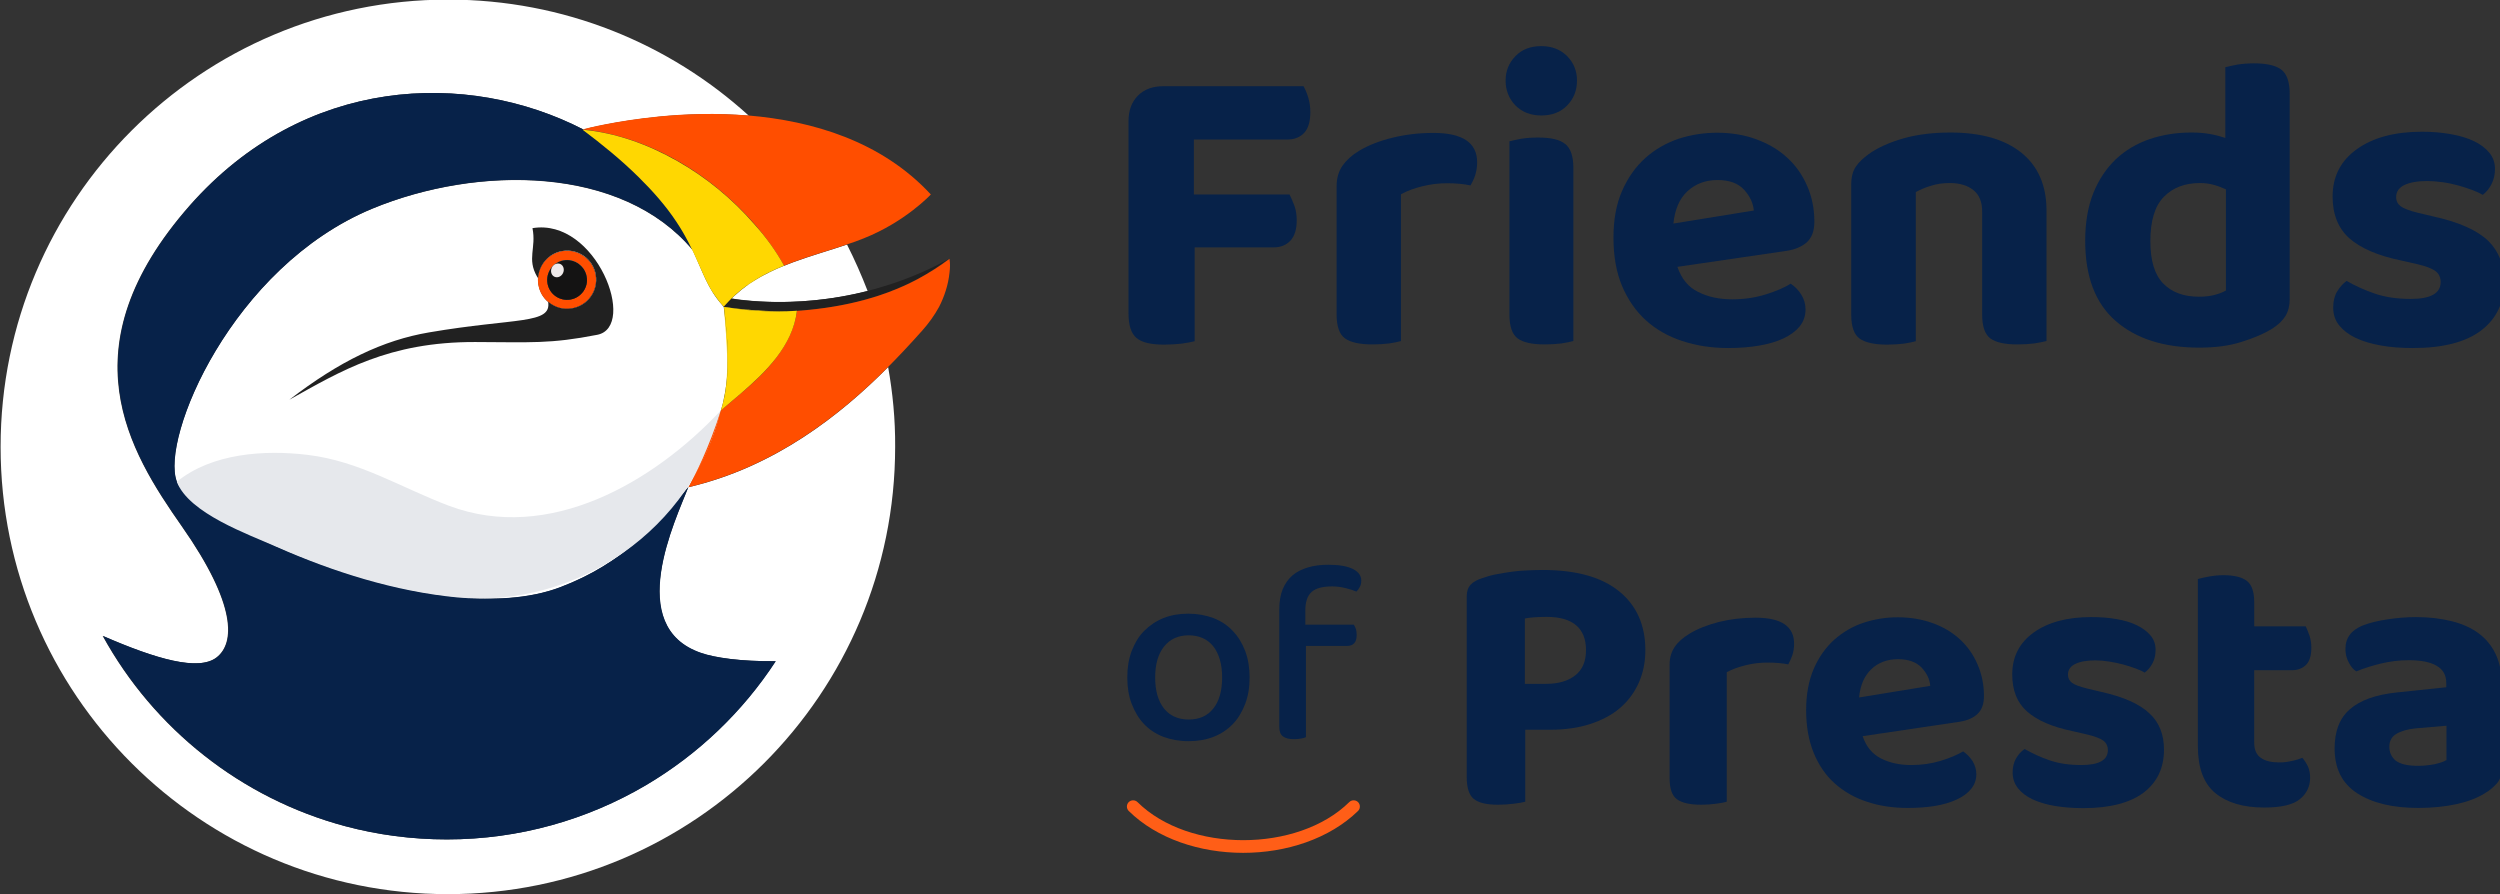 <?xml version="1.0" encoding="utf-8"?>
<!-- Generator: Adobe Illustrator 21.0.1, SVG Export Plug-In . SVG Version: 6.00 Build 0)  -->
<!DOCTYPE svg PUBLIC "-//W3C//DTD SVG 1.1//EN" "http://www.w3.org/Graphics/SVG/1.1/DTD/svg11.dtd">
<svg version="1.1" id="Calque_1" xmlns="http://www.w3.org/2000/svg" xmlns:xlink="http://www.w3.org/1999/xlink" x="0px" y="0px"
	 viewBox="0 0 1247 446" enable-background="new 0 0 1247 446" xml:space="preserve">
<rect x="0" y="0" width="1247" height="446" fill="#333333" stroke="none"/>
<path fill="#072249" d="M623.3,337.9c0,4.9-0.7,9.3-2.2,13.2c-1.5,3.9-3.5,7.3-6.1,10c-2.6,2.7-5.8,4.9-9.6,6.4
	c-3.8,1.5-8,2.2-12.6,2.2c-4.6,0-8.8-0.8-12.6-2.2c-3.8-1.5-7-3.6-9.6-6.4c-2.6-2.7-4.6-6.1-6.1-10c-1.5-3.9-2.2-8.3-2.2-13.2
	s0.7-9.3,2.2-13.2c1.5-3.9,3.5-7.3,6.2-10c2.7-2.7,5.9-4.9,9.6-6.4c3.8-1.5,7.9-2.2,12.5-2.2c4.5,0,8.7,0.8,12.5,2.2
	c3.8,1.5,7,3.6,9.6,6.4c2.7,2.8,4.7,6.1,6.2,10C622.6,328.7,623.3,333.1,623.3,337.9z M592.9,316.9c-5.1,0-9.2,1.8-12.2,5.5
	c-3,3.7-4.5,8.9-4.5,15.5c0,6.7,1.5,11.8,4.4,15.5c2.9,3.6,7,5.5,12.3,5.5c5.3,0,9.4-1.8,12.3-5.5c2.9-3.6,4.4-8.8,4.4-15.5
	c0-6.6-1.5-11.7-4.4-15.5C602.2,318.7,598.1,316.9,592.9,316.9z"/>
<path fill="#072249" d="M651,311.6h24.3c0.3,0.5,0.7,1.2,1,2.1c0.3,0.9,0.4,1.9,0.4,3.1c0,3.6-1.6,5.4-4.9,5.4h-20.4v45.5
	c-0.6,0.3-1.4,0.5-2.5,0.7c-1.1,0.2-2.2,0.3-3.5,0.3c-2.5,0-4.3-0.5-5.5-1.4c-1.2-0.9-1.8-2.5-1.8-4.8V304c0-3.9,0.6-7.3,1.7-10.1
	c1.2-2.8,2.8-5.1,4.9-6.9c2.1-1.8,4.7-3.1,7.8-4c3-0.9,6.4-1.3,10.1-1.3c5.3,0,9.4,0.7,12.2,2.1c2.8,1.4,4.2,3.3,4.2,5.8
	c0,1.2-0.2,2.2-0.7,3.1c-0.5,0.9-1,1.7-1.7,2.4c-1.6-0.7-3.5-1.3-5.6-1.8c-2.1-0.5-4.3-0.8-6.5-0.8c-4.8,0-8.2,0.9-10.3,2.8
	c-2.1,1.9-3.1,5-3.1,9.2V311.6z"/>
<path fill="#072249" d="M760.8,364v35.9c-1.4,0.4-3.3,0.7-5.8,1c-2.5,0.3-5.1,0.5-7.8,0.5c-5.8,0-9.9-1-12.2-3
	c-2.3-2-3.4-5.6-3.4-10.8v-90.2c0-2.5,0.7-4.4,2-5.8c1.3-1.4,3.2-2.4,5.7-3.2c2-0.7,4.2-1.4,6.8-1.9c2.5-0.5,5.1-0.9,7.8-1.3
	c2.7-0.4,5.3-0.6,8-0.7c2.7-0.1,5.2-0.2,7.5-0.2c16.9,0,29.6,3.6,38.3,10.7c8.7,7.1,13,16.9,13,29.3c0,6-1.1,11.4-3.3,16.3
	c-2.2,4.9-5.3,9.1-9.4,12.6c-4.1,3.5-9.1,6.1-15,8c-5.9,1.9-12.6,2.8-20,2.8H760.8z M771.2,341.1c6.1,0,10.9-1.4,14.5-4.2
	c3.6-2.8,5.4-7,5.4-12.6c0-11-6.6-16.6-19.7-16.6c-2.2,0-4.2,0.1-5.9,0.2c-1.7,0.1-3.3,0.3-4.9,0.6v32.6H771.2z"/>
<path fill="#072249" d="M861.2,399.9c-1.2,0.4-3,0.7-5.2,1c-2.2,0.3-4.7,0.5-7.4,0.5c-5.6,0-9.6-0.9-12.1-2.7
	c-2.5-1.8-3.7-5.3-3.7-10.5v-56.7c0-3.5,0.9-6.4,2.6-8.9c1.7-2.5,4.2-4.6,7.3-6.5c4.1-2.5,9-4.4,14.8-5.9c5.8-1.4,11.8-2.1,18.1-2.1
	c12.9,0,19.3,4.3,19.3,13c0,2.1-0.3,4-0.9,5.8c-0.6,1.7-1.3,3.2-2,4.5c-2.9-0.6-6.3-0.9-10.4-0.9c-3.6,0-7.2,0.4-10.8,1.3
	c-3.6,0.9-6.8,2-9.5,3.5V399.9z"/>
<path fill="#072249" d="M929.1,367.2c1.7,5.2,4.8,8.9,9.1,11.1c4.3,2.2,9.4,3.3,15.1,3.3c5.2,0,10.1-0.7,14.7-2.1
	c4.6-1.4,8.3-3,11.2-4.7c1.9,1.2,3.4,2.9,4.7,4.8c1.2,2,1.9,4.2,1.9,6.5c0,2.9-0.9,5.3-2.6,7.4c-1.7,2.1-4.1,3.9-7.2,5.3
	c-3,1.4-6.6,2.5-10.8,3.2c-4.2,0.7-8.7,1-13.7,1c-7.3,0-14.1-1-20.3-3.1c-6.2-2-11.5-5.1-16-9.1c-4.5-4-8-9.1-10.5-15.2
	c-2.5-6.1-3.8-13.2-3.8-21.4c0-7.9,1.3-14.8,3.8-20.6c2.5-5.8,6-10.7,10.2-14.5c4.3-3.8,9.2-6.7,14.7-8.5c5.5-1.8,11.2-2.7,17-2.7
	c6.3,0,12.1,1,17.4,2.9c5.3,1.9,9.8,4.6,13.6,8.1c3.8,3.5,6.7,7.6,8.8,12.5c2.1,4.8,3.2,10.1,3.2,15.8c0,4-1.1,6.9-3.2,8.9
	c-2.1,2-5.1,3.3-8.9,3.9L929.1,367.2z M946.8,328.8c-5.3,0-9.8,1.6-13.3,4.9c-3.5,3.3-5.6,8-6.2,14.2l35.5-5.8
	c-0.2-3.2-1.7-6.3-4.3-9.1C955.9,330.3,952,328.8,946.8,328.8z"/>
<path fill="#072249" d="M1079.4,373.9c0,9.2-3.4,16.3-10.2,21.5c-6.8,5.1-16.9,7.7-30.1,7.7c-5.2,0-10-0.4-14.2-1.1
	c-4.3-0.7-8-1.9-11.1-3.3c-3.1-1.5-5.5-3.3-7.3-5.6c-1.7-2.2-2.6-4.8-2.6-7.8c0-2.7,0.6-5.1,1.7-7c1.1-1.9,2.5-3.5,4.3-4.7
	c3.6,2.1,7.7,4,12.3,5.6c4.6,1.6,9.9,2.4,16,2.4c8.8,0,13.2-2.5,13.2-7.4c0-2.1-0.8-3.7-2.3-4.8c-1.6-1.1-4.2-2.1-7.9-3l-7.4-1.7
	c-10.2-2.1-17.7-5.4-22.7-9.8c-5-4.4-7.4-10.6-7.4-18.5c0-8.8,3.6-15.8,10.7-20.9c7.1-5.1,16.7-7.7,28.7-7.7c4.5,0,8.7,0.3,12.6,1
	c4,0.7,7.4,1.7,10.2,3.1c2.9,1.4,5.1,3.1,6.8,5.1c1.7,2,2.5,4.4,2.5,7.2c0,2.5-0.5,4.7-1.5,6.6c-1,1.9-2.3,3.5-3.9,4.7
	c-1-0.6-2.5-1.3-4.4-2c-1.9-0.7-4-1.4-6.2-2c-2.2-0.6-4.6-1.1-7.1-1.5c-2.5-0.4-4.8-0.6-6.9-0.6c-4.3,0-7.7,0.6-10.1,1.8
	c-2.4,1.2-3.6,2.9-3.6,5.3c0,1.7,0.7,3.1,2,4.1c1.4,1,3.8,1.9,7.4,2.8l7.1,1.7c11.3,2.5,19.3,6.1,24.2,10.8
	C1077,360.3,1079.4,366.4,1079.4,373.9z"/>
<path fill="#072249" d="M1127.7,378c2.2,1.6,5.3,2.3,9.3,2.3c1.9,0,3.8-0.2,6-0.7c2.1-0.4,3.9-1,5.4-1.6c1.1,1.2,2,2.7,2.8,4.3
	c0.7,1.6,1.1,3.5,1.1,5.6c0,4.3-1.7,7.9-5.1,10.7c-3.4,2.8-9.3,4.2-17.8,4.2c-10.4,0-18.5-2.4-24.4-7.2c-5.8-4.8-8.7-12.6-8.7-23.3
	v-83.5c1.4-0.4,3.2-0.8,5.4-1.2c2.2-0.4,4.7-0.7,7.3-0.7c5.5,0,9.4,1,11.8,2.9c2.4,1.9,3.6,5.4,3.6,10.5v12.1h25.7
	c0.6,1.2,1.2,2.8,1.9,4.7c0.6,1.9,0.9,3.9,0.9,6c0,4-0.9,6.8-2.7,8.6c-1.8,1.7-4.1,2.6-7,2.6h-18.8v36.1
	C1124.4,374,1125.5,376.5,1127.7,378z"/>
<path fill="#072249" d="M1205.1,307.8c6.4,0,12.3,0.7,17.6,2c5.3,1.3,9.8,3.3,13.5,6c3.7,2.7,6.6,6.2,8.6,10.4
	c2,4.2,3.1,9.2,3.1,14.9v42c0,3.2-0.8,5.8-2.5,7.7c-1.7,1.9-3.7,3.6-6,4.9c-3.8,2.4-8.6,4.2-14.1,5.4s-11.9,1.9-19,1.9
	c-12.8,0-22.9-2.4-30.5-7.3c-7.6-4.9-11.3-12.4-11.3-22.4c0-8.6,2.5-15.1,7.6-19.5c5.1-4.5,12.9-7.3,23.4-8.4l24.7-2.6v-2
	c0-4-1.6-6.9-4.8-8.7c-3.2-1.9-7.9-2.8-14-2.8c-4.7,0-9.3,0.6-13.9,1.7c-4.5,1.1-8.6,2.4-12.2,3.9c-1.5-1-2.8-2.5-3.8-4.6
	c-1.1-2-1.6-4.2-1.6-6.6c0-5.5,2.9-9.4,8.6-11.7c3.6-1.4,7.8-2.4,12.6-3.1C1195.8,308.2,1200.5,307.8,1205.1,307.8z M1206.2,382
	c2.7,0,5.4-0.3,8.1-0.8c2.7-0.6,4.7-1.3,6-2.1v-17.1l-15.3,1.3c-4,0.4-7.2,1.3-9.6,2.7c-2.4,1.4-3.6,3.6-3.6,6.4
	c0,3,1.1,5.3,3.3,7.1C1197.5,381.2,1201.1,382,1206.2,382z"/>
<path fill="#072249" d="M650.2,43c0.8,1.4,1.6,3.2,2.3,5.5c0.7,2.2,1.1,4.7,1.1,7.4c0,4.6-1,8.1-3,10.3c-2,2.2-4.9,3.4-8.5,3.4
	h-46.6V97h47.7c0.8,1.5,1.6,3.4,2.4,5.5c0.8,2.1,1.2,4.6,1.2,7.4c0,4.6-1.1,8-3.2,10.2c-2.1,2.2-4.9,3.3-8.4,3.3h-39.3v46.8
	c-1.5,0.4-3.7,0.8-6.5,1.2c-2.8,0.3-5.7,0.5-8.8,0.5c-6.6,0-11.2-1.1-13.8-3.4c-2.6-2.2-3.9-6.3-3.9-12.2V60.4
	c0-5.3,1.6-9.6,4.7-12.7c3.2-3.2,7.4-4.7,12.7-4.7H650.2z"/>
<path fill="#072249" d="M698.9,170.1c-1.4,0.4-3.4,0.8-5.9,1.2c-2.5,0.3-5.3,0.5-8.4,0.5c-6.3,0-10.9-1-13.7-3
	c-2.8-2-4.2-6-4.2-11.9V92.8c0-3.9,1-7.3,2.9-10.1c2-2.8,4.7-5.3,8.2-7.4c4.6-2.8,10.2-5,16.7-6.6c6.5-1.6,13.3-2.4,20.5-2.4
	c14.6,0,21.8,4.9,21.8,14.7c0,2.4-0.4,4.6-1,6.5c-0.7,2-1.5,3.6-2.3,5c-3.2-0.7-7.1-1.1-11.8-1.1c-4.1,0-8.1,0.5-12.2,1.5
	c-4.1,1-7.6,2.3-10.7,4V170.1z"/>
<path fill="#072249" d="M751,40.2c0-4.8,1.6-8.8,4.9-12.2c3.3-3.4,7.6-5,12.9-5c5.3,0,9.6,1.7,12.9,5c3.3,3.4,4.9,7.4,4.9,12.2
	c0,4.9-1.6,9-4.9,12.4c-3.3,3.4-7.6,5-12.9,5c-5.3,0-9.6-1.7-12.9-5C752.7,49.3,751,45.1,751,40.2z M784.8,170.1
	c-1.4,0.4-3.4,0.8-5.9,1.2c-2.5,0.3-5.3,0.5-8.4,0.5c-6.3,0-10.8-1-13.5-3s-4.1-6-4.1-11.9V70.5c1.4-0.4,3.4-0.8,5.9-1.3
	c2.5-0.4,5.3-0.6,8.4-0.6c6.3,0,10.8,1,13.5,3.2c2.7,2.1,4.1,6.1,4.1,12V170.1z"/>
<path fill="#072249" d="M836.7,133.1c2,5.9,5.4,10.1,10.3,12.5c4.9,2.5,10.6,3.7,17,3.7c5.9,0,11.4-0.8,16.6-2.4
	c5.2-1.6,9.4-3.4,12.6-5.4c2.1,1.4,3.9,3.2,5.3,5.5c1.4,2.2,2.1,4.7,2.1,7.4c0,3.2-1,6-2.9,8.4c-2,2.4-4.7,4.4-8.1,6
	c-3.4,1.6-7.5,2.8-12.2,3.6c-4.7,0.8-9.8,1.2-15.4,1.2c-8.3,0-15.9-1.2-22.9-3.5c-7-2.3-13-5.7-18.1-10.3c-5-4.5-9-10.3-11.9-17.1
	c-2.9-6.9-4.3-14.9-4.3-24.2c0-9,1.4-16.7,4.3-23.3c2.9-6.6,6.7-12,11.6-16.4c4.8-4.3,10.4-7.5,16.6-9.6c6.2-2,12.6-3,19.2-3
	c7.1,0,13.7,1.1,19.6,3.3c6,2.2,11.1,5.2,15.3,9.1c4.3,3.9,7.6,8.6,10,14.1c2.4,5.5,3.6,11.4,3.6,17.9c0,4.5-1.2,7.8-3.6,10.1
	c-2.4,2.2-5.7,3.7-10.1,4.4L836.7,133.1z M856.7,89.8c-6,0-11,1.9-15,5.6c-4,3.7-6.3,9.1-7,16.1l40.1-6.5c-0.3-3.6-1.9-7.1-4.8-10.3
	C867,91.4,862.6,89.8,856.7,89.8z"/>
<path fill="#072249" d="M984.4,94.9c-2.9-2.4-6.9-3.6-11.8-3.6c-3.4,0-6.4,0.4-9.2,1.3c-2.8,0.8-5.4,1.9-7.8,3.2v74.4
	c-1.4,0.4-3.4,0.8-5.9,1.2c-2.5,0.3-5.3,0.5-8.4,0.5c-6.3,0-10.9-1-13.7-3c-2.8-2-4.2-6-4.2-11.9V91.9c0-3.6,0.8-6.6,2.3-8.8
	c1.5-2.2,3.7-4.3,6.5-6.3c4.5-3.2,10.3-5.8,17.3-7.8c7.1-2,14.9-2.9,23.4-2.9c15.3,0,27.1,3.4,35.4,10.1
	c8.3,6.7,12.5,16.3,12.5,28.8v65.1c-1.5,0.4-3.6,0.8-6.1,1.2c-2.5,0.3-5.3,0.5-8.4,0.5c-6.3,0-10.8-1-13.5-3c-2.7-2-4.1-6-4.1-11.9
	v-51C988.8,100.9,987.3,97.2,984.4,94.9z"/>
<path fill="#072249" d="M1093,66.1c3.2,0,6.3,0.2,9.1,0.7c2.9,0.5,5.5,1.2,7.9,2V33.5c1.5-0.4,3.6-0.8,6.1-1.3
	c2.5-0.4,5.3-0.6,8.4-0.6c6.3,0,10.8,1.1,13.5,3.2c2.7,2.1,4.1,6.1,4.1,12v102.3c0,3.4-0.7,6.2-2.1,8.5c-1.4,2.3-3.6,4.4-6.7,6.4
	c-3.9,2.4-9,4.6-15.1,6.5c-6.2,2-13.2,2.9-21.2,2.9c-17.6,0-31.5-4.4-41.7-13.3c-10.2-8.9-15.2-22.2-15.2-40
	c0-9.2,1.4-17.2,4.1-23.9c2.7-6.7,6.5-12.3,11.2-16.8c4.8-4.5,10.4-7.8,16.8-10C1078.7,67.2,1085.6,66.1,1093,66.1z M1110.2,94.4
	c-1.8-0.8-3.8-1.6-6-2.2c-2.2-0.6-4.4-0.9-6.8-0.9c-7.6,0-13.6,2.3-18.1,6.9c-4.5,4.6-6.7,12-6.7,22.1c0,9.7,2.1,16.7,6.4,21.1
	c4.3,4.4,10.2,6.6,17.8,6.6c2.9,0,5.6-0.3,7.9-0.9c2.3-0.6,4.2-1.4,5.6-2.2V94.4z"/>
<path fill="#072249" d="M1249.1,140.6c0,10.4-3.9,18.5-11.6,24.3c-7.7,5.8-19,8.7-34,8.7c-5.9,0-11.2-0.4-16.1-1.3s-9-2.1-12.5-3.8
	c-3.5-1.7-6.2-3.8-8.2-6.3c-2-2.5-2.9-5.5-2.9-8.8c0-3.1,0.6-5.7,1.9-7.9c1.3-2.2,2.9-4,4.8-5.4c4.1,2.4,8.7,4.5,13.9,6.3
	c5.2,1.8,11.2,2.7,18.1,2.7c9.9,0,14.9-2.8,14.9-8.4c0-2.4-0.9-4.2-2.6-5.5c-1.8-1.3-4.7-2.4-8.9-3.4l-8.4-1.9
	c-11.5-2.4-20-6.1-25.6-11c-5.6-5-8.4-11.9-8.4-20.9c0-9.9,4-17.8,12.1-23.6c8.1-5.8,18.9-8.7,32.5-8.7c5,0,9.8,0.4,14.3,1.2
	c4.5,0.8,8.3,1.9,11.6,3.5c3.2,1.5,5.8,3.5,7.7,5.8s2.8,5,2.8,8.1c0,2.8-0.6,5.3-1.7,7.5c-1.1,2.2-2.6,4-4.4,5.4
	c-1.1-0.7-2.8-1.5-4.9-2.3c-2.2-0.8-4.5-1.6-7-2.3c-2.5-0.7-5.2-1.3-8-1.7c-2.8-0.4-5.4-0.6-7.8-0.6c-4.9,0-8.7,0.7-11.4,2
	c-2.7,1.3-4.1,3.3-4.1,6c0,2,0.8,3.5,2.3,4.6c1.5,1.1,4.3,2.2,8.4,3.2l8,1.9c12.7,2.8,21.8,6.9,27.3,12.2
	C1246.4,125.4,1249.1,132.2,1249.1,140.6z"/>
<path fill="#FF5E17" d="M620.1,425.4c-21.5,0-43-7-57.1-20.9c-1.2-1.2-1.2-3.2,0-4.4c1.2-1.2,3.2-1.2,4.4,0
	c25.6,25.3,79.9,25.3,105.6,0c1.2-1.2,3.2-1.2,4.4,0s1.2,3.2,0,4.4C663.1,418.4,641.6,425.4,620.1,425.4z"/>
<path fill="#FFFFFF" d="M292.6,137.9c-0.9-5.4-6-9-11.4-8.1c-5.4,0.9-9,6-8.1,11.4c0.9,5.4,6,9,11.4,8.1
	C289.9,148.5,293.6,143.3,292.6,137.9z M292.6,137.9c-0.9-5.4-6-9-11.4-8.1c-5.4,0.9-9,6-8.1,11.4c0.9,5.4,6,9,11.4,8.1
	C289.9,148.5,293.6,143.3,292.6,137.9z M443,183.1c-23.3,23.5-56.2,49.8-99.5,59.9c0,0,0.2-0.4,0.6-1.1c0-0.1,0.1-0.2,0.1-0.2
	c2.4-4.1,4.5-8,6.3-11.8c4.5-9.5,7-17.4,8.2-21.7c0.6-2.2,0.9-3.5,0.9-3.5c0.4-1.2,0.7-2.4,1-3.6c0.1-0.3,0.2-0.7,0.2-1
	c0.1-0.3,0.2-0.7,0.2-1c3-13.4,2.2-28.7,0-46v0h0c-0.2-0.2-0.4-0.4-0.5-0.6c-0.1-0.1-0.2-0.2-0.3-0.4c-7.3-8.2-9.7-16.7-14.7-27.3
	c-35.3-42.3-107.3-42.4-159.8-20.7c-70.2,29.1-105.7,114.5-97.6,136.1c0.3,0.7,0.6,1.3,0.9,1.9c12.1,19.4,128.5,74.2,190.3,50.9
	c31.5-11.9,49.3-32,63.8-49.8c0.1-0.1,0.1-0.2,0.2-0.2c-6.3,16.3-32.3,69.7,6.5,82.8c6.5,2.2,19.6,4.2,37,4
	c-16.5,25.3-38.7,46.5-64.8,61.9c-29.1,17.1-63,27-99.2,27c-17.6,0-34.6-2.3-50.7-6.6c-52-13.9-95.5-48.7-120.9-94.9
	c26.6,11.6,47.8,17.7,56.8,10.7c9-7,10.3-25.9-17.3-65.3c-26.4-37.7-58.4-89.2,3.9-160.1C151.7,37.8,233,34.7,291,64.6
	c1.7-0.5,16.7-4.3,37.9-6.4c13.1-1.3,28.5-1.8,44.6-0.5c-39.6-36-92.2-57.9-150-57.9C100.2-0.2,0.3,99.6,0.3,222.9
	S100.2,446,223.4,446s223.1-99.9,223.1-223.1C446.6,209.3,445.3,196,443,183.1z M280.5,125.3c7.9-1.3,15.4,4,16.7,11.9
	c1.3,7.9-4,15.3-11.9,16.7c-4.4,0.7-8.7-0.6-11.9-3.3v0c-2.5-2.1-4.2-5.1-4.8-8.5c-0.1-0.8-0.2-1.6-0.2-2.4c0-0.2,0-0.4,0-0.7
	C268.7,132.2,273.6,126.5,280.5,125.3z M284.5,149.4c5.4-0.9,9.1-6,8.1-11.4c-0.9-5.4-6-9-11.4-8.1c-5.4,0.9-9,6-8.1,11.4
	C274,146.6,279.1,150.3,284.5,149.4z M362.5,153.2c0.1,0,0.2,0,0.4,0.1c0.1,0,0.2,0,0.3,0c0,0,0.1,0,0.1,0c0,0,0,0,0,0
	c0,0,0.1,0,0.1,0c0.2,0,0.3,0,0.5,0.1l0.2,0c0.3,0,0.6,0.1,0.9,0.1c0.1,0,0.2,0,0.3,0c0.1,0,0.1,0,0.2,0c0.2,0,0.4,0,0.5,0.1
	c0.2,0,0.4,0.1,0.5,0.1c0,0,0,0,0,0c0.2,0,0.4,0,0.6,0.1c0.2,0,0.4,0.1,0.6,0.1c0.1,0,0.1,0,0.2,0c0.4,0,0.7,0.1,1.1,0.1
	c0.1,0,0.3,0,0.4,0.1c0.1,0,0.3,0,0.4,0.1h0.1c0.1,0,0.1,0,0.2,0c0,0,0,0,0.1,0c0.2,0,0.5,0.1,0.7,0.1c0.4,0,0.7,0.1,1.1,0.1
	c0.6,0.1,1.2,0.1,1.9,0.2c0.2,0,0.4,0,0.6,0.1c0.1,0,0.2,0,0.4,0c0.2,0,0.4,0,0.7,0.1h0.1c0.4,0,0.9,0.1,1.3,0.1c1,0.1,2,0.1,3,0.2
	c0.9,0.1,1.8,0.1,2.8,0.1c0.2,0,0.4,0,0.6,0c0.8,0,1.5,0,2.3,0c3.1,0,6.3,0,9.6-0.2c0.1,0,0.2,0,0.2,0
	C381.1,155.8,367,153.8,362.5,153.2z M422.5,122c-8.6,2.9-17.8,5.5-26.8,8.8c-1.5,0.6-3.1,1.2-4.6,1.8c0,0-0.1,0-0.1,0
	c-2.3,0.9-4.6,1.9-6.8,3c-0.4,0.2-0.9,0.4-1.3,0.7c-0.5,0.2-1,0.5-1.4,0.7c-0.4,0.2-0.8,0.4-1.2,0.6c-0.4,0.2-0.7,0.4-1.1,0.6
	c-0.6,0.3-1.2,0.7-1.7,1c-0.3,0.2-0.7,0.4-1,0.6c-0.1,0.1-0.2,0.2-0.4,0.2c-0.3,0.2-0.6,0.4-0.9,0.6c-0.2,0.2-0.5,0.3-0.8,0.5
	c-0.2,0.1-0.3,0.2-0.5,0.3c-0.2,0.1-0.4,0.2-0.5,0.4c-0.2,0.1-0.4,0.2-0.5,0.4c0,0,0,0,0,0c-0.1,0.1-0.2,0.1-0.2,0.2
	c-0.1,0.1-0.3,0.2-0.5,0.3c-0.1,0.1-0.2,0.1-0.2,0.2c-0.1,0-0.1,0.1-0.2,0.1c0,0,0,0,0,0c0,0-0.1,0.1-0.1,0.1c0,0-0.1,0-0.1,0.1
	c-0.2,0.1-0.4,0.3-0.5,0.4c-0.2,0.2-0.5,0.4-0.7,0.5c0,0,0,0,0,0c-0.4,0.3-0.8,0.6-1.2,1c-0.9,0.8-1.9,1.6-2.8,2.4
	c-0.5,0.4-1,0.9-1.4,1.4c9.6,1.5,36,4.3,67.8-3.7C429.7,137.2,426.3,129.5,422.5,122z M291,64.6c-0.1,0-0.2,0-0.2,0
	c0.1,0,0.2,0,0.3,0C291.1,64.7,291,64.6,291,64.6z"/>
<path fill="#FF4E00" d="M297.1,137.2c-1.3-7.9-8.8-13.2-16.7-11.9c-6.8,1.1-11.7,6.9-12.1,13.6c0,0.2,0,0.5,0,0.7
	c0,0.8,0.1,1.6,0.2,2.4c0.6,3.5,2.3,6.4,4.8,8.5v0c3.2,2.7,7.4,4.1,11.9,3.3C293.1,152.5,298.4,145.1,297.1,137.2z M273.1,141.2
	c-0.9-5.4,2.8-10.5,8.1-11.4c5.4-0.9,10.5,2.8,11.4,8.1c0.9,5.4-2.7,10.5-8.1,11.4C279.1,150.3,274,146.6,273.1,141.2z"/>
<path fill="#072249" d="M387,329.8c-16.5,25.3-38.7,46.5-64.8,61.9c-29.1,17.1-63,27-99.2,27c-17.6,0-34.6-2.3-50.7-6.6
	c-52-13.9-95.5-48.7-120.9-94.9c26.6,11.6,47.8,17.7,56.8,10.7c9-7,10.3-25.9-17.3-65.3c-26.4-37.7-58.4-89.2,3.9-160.1
	C151.7,37.8,233,34.7,291,64.6c-0.1,0-0.2,0-0.2,0c9.9,7.4,17.9,14.2,24.6,20.4c0.7,0.6,1.3,1.2,2,1.8
	c16.2,15.6,23.4,27.7,28.2,37.9c-35.3-42.3-107.3-42.4-159.8-20.7c-70.2,29.1-105.7,114.5-97.6,136.1c0.3,0.7,0.6,1.3,0.9,1.9
	c12.1,19.4,128.5,74.2,190.3,50.9c31.5-11.9,49.3-32,63.8-49.8c0.1-0.1,0.1-0.2,0.2-0.2c-6.3,16.3-32.3,69.7,6.5,82.8
	C356.5,328,369.6,330,387,329.8z"/>
<path fill="#072249" d="M291.1,64.7c-0.1,0-0.2,0-0.3,0c0,0,0.1,0,0.2,0C291,64.6,291.1,64.7,291.1,64.7z"/>
<g>
	<path fill="#E6E8EC" d="M359.6,204.7C326,240.6,273.8,271,224,252.3c-23.9-9-44.6-22.3-70.5-25.4c-21.4-2.6-47.8-0.9-65.3,13.4
		c6,15.8,35.9,26.3,49.6,32.4c28.5,12.6,59.2,22.3,90.3,25.3C287.8,303.5,345.7,263.8,359.6,204.7L359.6,204.7z"/>
</g>
<path fill="#212121" d="M473.5,129c-3.8,2.7-7.5,5.3-11.5,7.7c-7.7,4.5-15.9,8.2-24.5,11c-8.7,2.8-17.8,4.8-26.9,6
	c-9,1.2-18.1,1.8-27.2,1.5c-4.5-0.2-9-0.5-13.5-1c-3-0.3-5.9-0.9-8.9-1.1c0.6-0.8,1.3-1.5,2-2.3c0.4-0.4,0.8-0.9,1.3-1.3
	c0.3-0.3,0.4-0.5,0.9-0.5c0.8,0,1.7,0.3,2.5,0.4c2.2,0.3,4.5,0.5,6.8,0.7c6.3,0.5,12.7,0.7,19,0.5c17.4-0.5,34.7-3.5,51.2-9
	C454.7,138.3,464.4,134.1,473.5,129z"/>
<path fill="#212121" d="M395.5,155.1c-0.1,0-0.2,0-0.2,0c-3.3,0.2-6.5,0.3-9.6,0.2c-0.8,0-1.6,0-2.3,0c-0.2,0-0.4,0-0.6,0
	c-0.9,0-1.9-0.1-2.8-0.1c-1-0.1-2-0.1-3-0.2c-0.4,0-0.9-0.1-1.3-0.1h-0.1c-0.2,0-0.5,0-0.7-0.1c-0.1,0-0.3,0-0.4,0
	c-0.2,0-0.4,0-0.6-0.1c-0.6-0.1-1.3-0.1-1.9-0.2c-0.4,0-0.8-0.1-1.1-0.1c-0.7-0.1-1.3-0.2-2-0.2c-0.4,0-0.7-0.1-1.1-0.1
	c-0.1,0-0.1,0-0.2,0c-0.2,0-0.4,0-0.6-0.1c-0.2,0-0.4,0-0.6-0.1c-0.2,0-0.4,0-0.5-0.1c-0.2,0-0.4,0-0.5-0.1c-0.1,0-0.1,0-0.2,0
	c-0.1,0-0.2,0-0.3,0c-0.3,0-0.6-0.1-0.9-0.1l-0.2,0c-0.2,0-0.4,0-0.5-0.1c-0.1,0-0.1,0-0.2,0c0,0-0.1,0-0.1,0c-0.1,0-0.2,0-0.3,0
	c-0.1,0-0.2,0-0.4-0.1C367,153.8,381.1,155.8,395.5,155.1z"/>
<g>
	<path fill="#FF4E00" d="M464.3,97c0,0-12.6,13.6-33.5,21.9c-2.7,1.1-5.5,2.1-8.3,3c-8.6,2.9-17.8,5.5-26.8,8.8
		c-1.5,0.6-3.1,1.2-4.6,1.8c-8.1-14.6-21.7-30.3-39-43.1c-17.3-12.7-38.3-22.4-61.1-24.8c-0.1,0-0.1,0-0.2-0.1
		c1.7-0.5,16.7-4.3,37.9-6.4c13.1-1.3,28.5-1.8,44.6-0.5C405.1,60.3,439.6,70.3,464.3,97z"/>
	<path fill="#FF4E00" d="M291.1,64.7c-0.1,0-0.2,0-0.3,0c0,0,0.1,0,0.2,0C291,64.6,291.1,64.7,291.1,64.7z"/>
</g>
<g>
	<path fill="#FF4E00" d="M460,164.9c-12.1,13.6-24.9,26.7-39,38.2c-14.1,11.5-29.5,21.6-46.1,29.1c-10.1,4.6-20.7,8.2-31.5,10.8
		c6.7-11.9,12.9-24.4,16-37.7c0.2-1,1.4-1.6,2.2-2.3c1.2-1,2.5-2.1,3.7-3.1c2.6-2.2,5.2-4.4,7.7-6.6c5.2-4.7,10.3-9.6,14.5-15.3
		c5.1-6.7,9-14.5,10-22.9c-0.6,0-1.2,0.1-1.7,0.1c21.5-1.4,42.8-5.8,62-16c5.5-3,10.8-6.3,15.8-10.1c0.4,2.3,0.3,4.7,0,7
		c-0.6,5.9-2.5,11.7-5.2,17C466.1,157.3,463.3,161.2,460,164.9z"/>
	<path fill="#FF4E00" d="M360.6,201.1c-0.3,1.2-0.6,2.4-1,3.6c0,0-0.3,1.2-0.9,3.5c-1.2,4.3-3.7,12.2-8.2,21.7
		c-1.8,3.7-3.8,7.7-6.3,11.8c2.3-4.3,9.5-18.4,15.3-36.8c0.1-0.3,0.2-0.5,0.2-0.8C360.1,203,360.3,202.1,360.6,201.1z"/>
</g>
<g>
	<path fill="#FFD701" d="M397.5,155c-2,17.4-15.5,30.5-28,41.3c-3.3,2.8-6.6,5.6-9.9,8.4c3.9-12.7,3.9-26,2.8-39.1
		c-0.3-4.2-0.8-8.4-1.3-12.5c2.3,0.2,4.6,0.7,6.9,1c3.1,0.4,6.1,0.7,9.2,0.9C384,155.5,390.7,155.5,397.5,155z"/>
	<path fill="#FFD701" d="M361.1,153.1c2.2,17.3,3,32.6,0,46C363.8,186.4,362.7,173.3,361.1,153.1z"/>
	<path fill="#FFD701" d="M395.5,155.1c-0.1,0-0.2,0-0.2,0c-3.3,0.2-6.5,0.3-9.6,0.2c-0.8,0-1.6,0-2.3,0c-0.2,0-0.4,0-0.6,0
		c-0.9,0-1.9-0.1-2.8-0.1c-1,0-2-0.1-3-0.2c-0.4,0-0.9-0.1-1.3-0.1h-0.1c-0.2,0-0.5,0-0.7-0.1c-0.1,0-0.2,0-0.4,0
		c-0.2,0-0.4,0-0.6-0.1c-0.6-0.1-1.3-0.1-1.9-0.2c-0.4,0-0.8-0.1-1.1-0.1c-0.2,0-0.5,0-0.7-0.1c-0.1,0-0.2,0-0.3,0
		c-0.7-0.1-1.3-0.2-2-0.2c-0.1,0-0.1,0-0.2,0c-0.4,0-0.8-0.1-1.2-0.2c0,0,0,0,0,0c-0.4,0-0.7-0.1-1.1-0.1c-0.1,0-0.1,0-0.2,0
		c-0.3,0-0.5-0.1-0.8-0.1c-0.2,0-0.5-0.1-0.7-0.1c-0.2,0-0.4,0-0.5-0.1c0,0-0.1,0-0.1,0s-0.1,0-0.1,0c-0.1,0-0.2,0-0.3,0
		c-0.3,0-0.5-0.1-0.7-0.1c0.1,0,0.2,0,0.3,0C367,153.8,381.1,155.8,395.5,155.1z"/>
</g>
<g>
	<path fill="#FFD701" d="M370.4,144.1c0.2-0.2,0.4-0.3,0.7-0.5C370.8,143.8,370.6,144,370.4,144.1c-0.4,0.4-0.8,0.7-1.2,1
		C369.5,144.8,369.9,144.5,370.4,144.1z"/>
	<path fill="#FFD701" d="M371.6,143.2c0.1-0.1,0.2-0.2,0.3-0.2C371.8,143,371.7,143.1,371.6,143.2
		C371.6,143.2,371.6,143.2,371.6,143.2z"/>
	<path fill="#FFD701" d="M391.1,132.5c-9.8,3.9-19.3,9.3-26.8,16.9c-1,1-1.9,2-2.8,3c-0.6,0.7-0.5,0.7-1,0c-0.5-0.5-0.9-1.1-1.4-1.6
		c-1.5-1.9-2.9-3.9-4.2-5.9c-2.5-4.2-4.4-8.7-6.4-13.2c-3.1-7.2-6.6-14.3-11-20.9c-5.4-8.2-12-15.6-19-22.5
		c-8.7-8.6-18.2-16.3-27.9-23.6c16.6,1.5,32.8,7.4,47.2,15.6c14.5,8.2,27.6,19,38.5,31.6C382,118.2,387,125.1,391.1,132.5z"/>
	<path fill="#FFD701" d="M369.1,145.1c0.4-0.3,0.8-0.7,1.2-1c0,0,0,0,0,0C369.9,144.5,369.5,144.8,369.1,145.1z"/>
	<path fill="#FFD701" d="M391.2,132.6c-6.3,2.6-12.6,5.7-18.2,9.7c-0.4,0.3-0.9,0.6-1.3,0.9c0,0-0.1,0-0.1,0.1c0,0,0.1,0,0.1-0.1
		c0.1-0.1,0.2-0.2,0.3-0.2c0.1-0.1,0.1-0.1,0.2-0.2c0,0,0,0,0,0c0.2-0.1,0.3-0.2,0.5-0.3c0.1-0.1,0.2-0.1,0.2-0.2
		c0.2-0.1,0.4-0.3,0.6-0.4c0.6-0.4,1.2-0.8,1.7-1.2c0.2-0.1,0.4-0.2,0.6-0.4c0.1-0.1,0.2-0.1,0.3-0.2c0.1-0.1,0.2-0.2,0.4-0.2
		c0.3-0.2,0.7-0.4,1-0.6c0.6-0.3,1.1-0.7,1.7-1c0.4-0.2,0.7-0.4,1.1-0.6c0.4-0.2,0.8-0.4,1.2-0.6c0.5-0.2,0.9-0.5,1.4-0.7
		c0.4-0.2,0.9-0.5,1.3-0.7c2.2-1.1,4.5-2.1,6.8-3C391.1,132.6,391.1,132.6,391.2,132.6C391.1,132.5,391.1,132.6,391.2,132.6z"/>
</g>
<path fill="#212121" d="M284.5,149.4c-5.4,0.9-10.5-2.7-11.4-8.1c-0.9-5.4,2.8-10.5,8.1-11.4c5.4-0.9,10.5,2.8,11.4,8.1
	C293.6,143.3,289.9,148.5,284.5,149.4z"/>
<path fill="#212121" d="M297.9,167c-23.5,4.6-33.1,3.7-60.9,3.6c-43.1-0.1-66.9,14.4-92.7,28.8c25.1-19.3,46.8-29.7,69.7-33.6
	c43.2-7.4,61.3-3.9,59.4-15.3c3.2,2.7,7.4,4.1,11.9,3.3c7.9-1.3,13.2-8.8,11.9-16.7c-1.3-7.9-8.8-13.2-16.7-11.9
	c-6.8,1.1-11.7,6.9-12.1,13.6c-0.1-0.3-0.3-0.5-0.5-0.8c-5.2-9-0.3-14.2-2.3-24.2C297.5,108.5,318.1,163.1,297.9,167z"/>
<path fill="#141313" d="M284.5,149.4c-5.4,0.9-10.5-2.7-11.4-8.1c-0.9-5.4,2.8-10.5,8.1-11.4c5.4-0.9,10.5,2.8,11.4,8.1
	C293.6,143.3,289.9,148.5,284.5,149.4z"/>
<ellipse transform="matrix(0.419 -0.908 0.908 0.419 39.068 330.769)" fill="#EFEAEA" cx="278" cy="134.9" rx="3.5" ry="3.1"/>
</svg>
